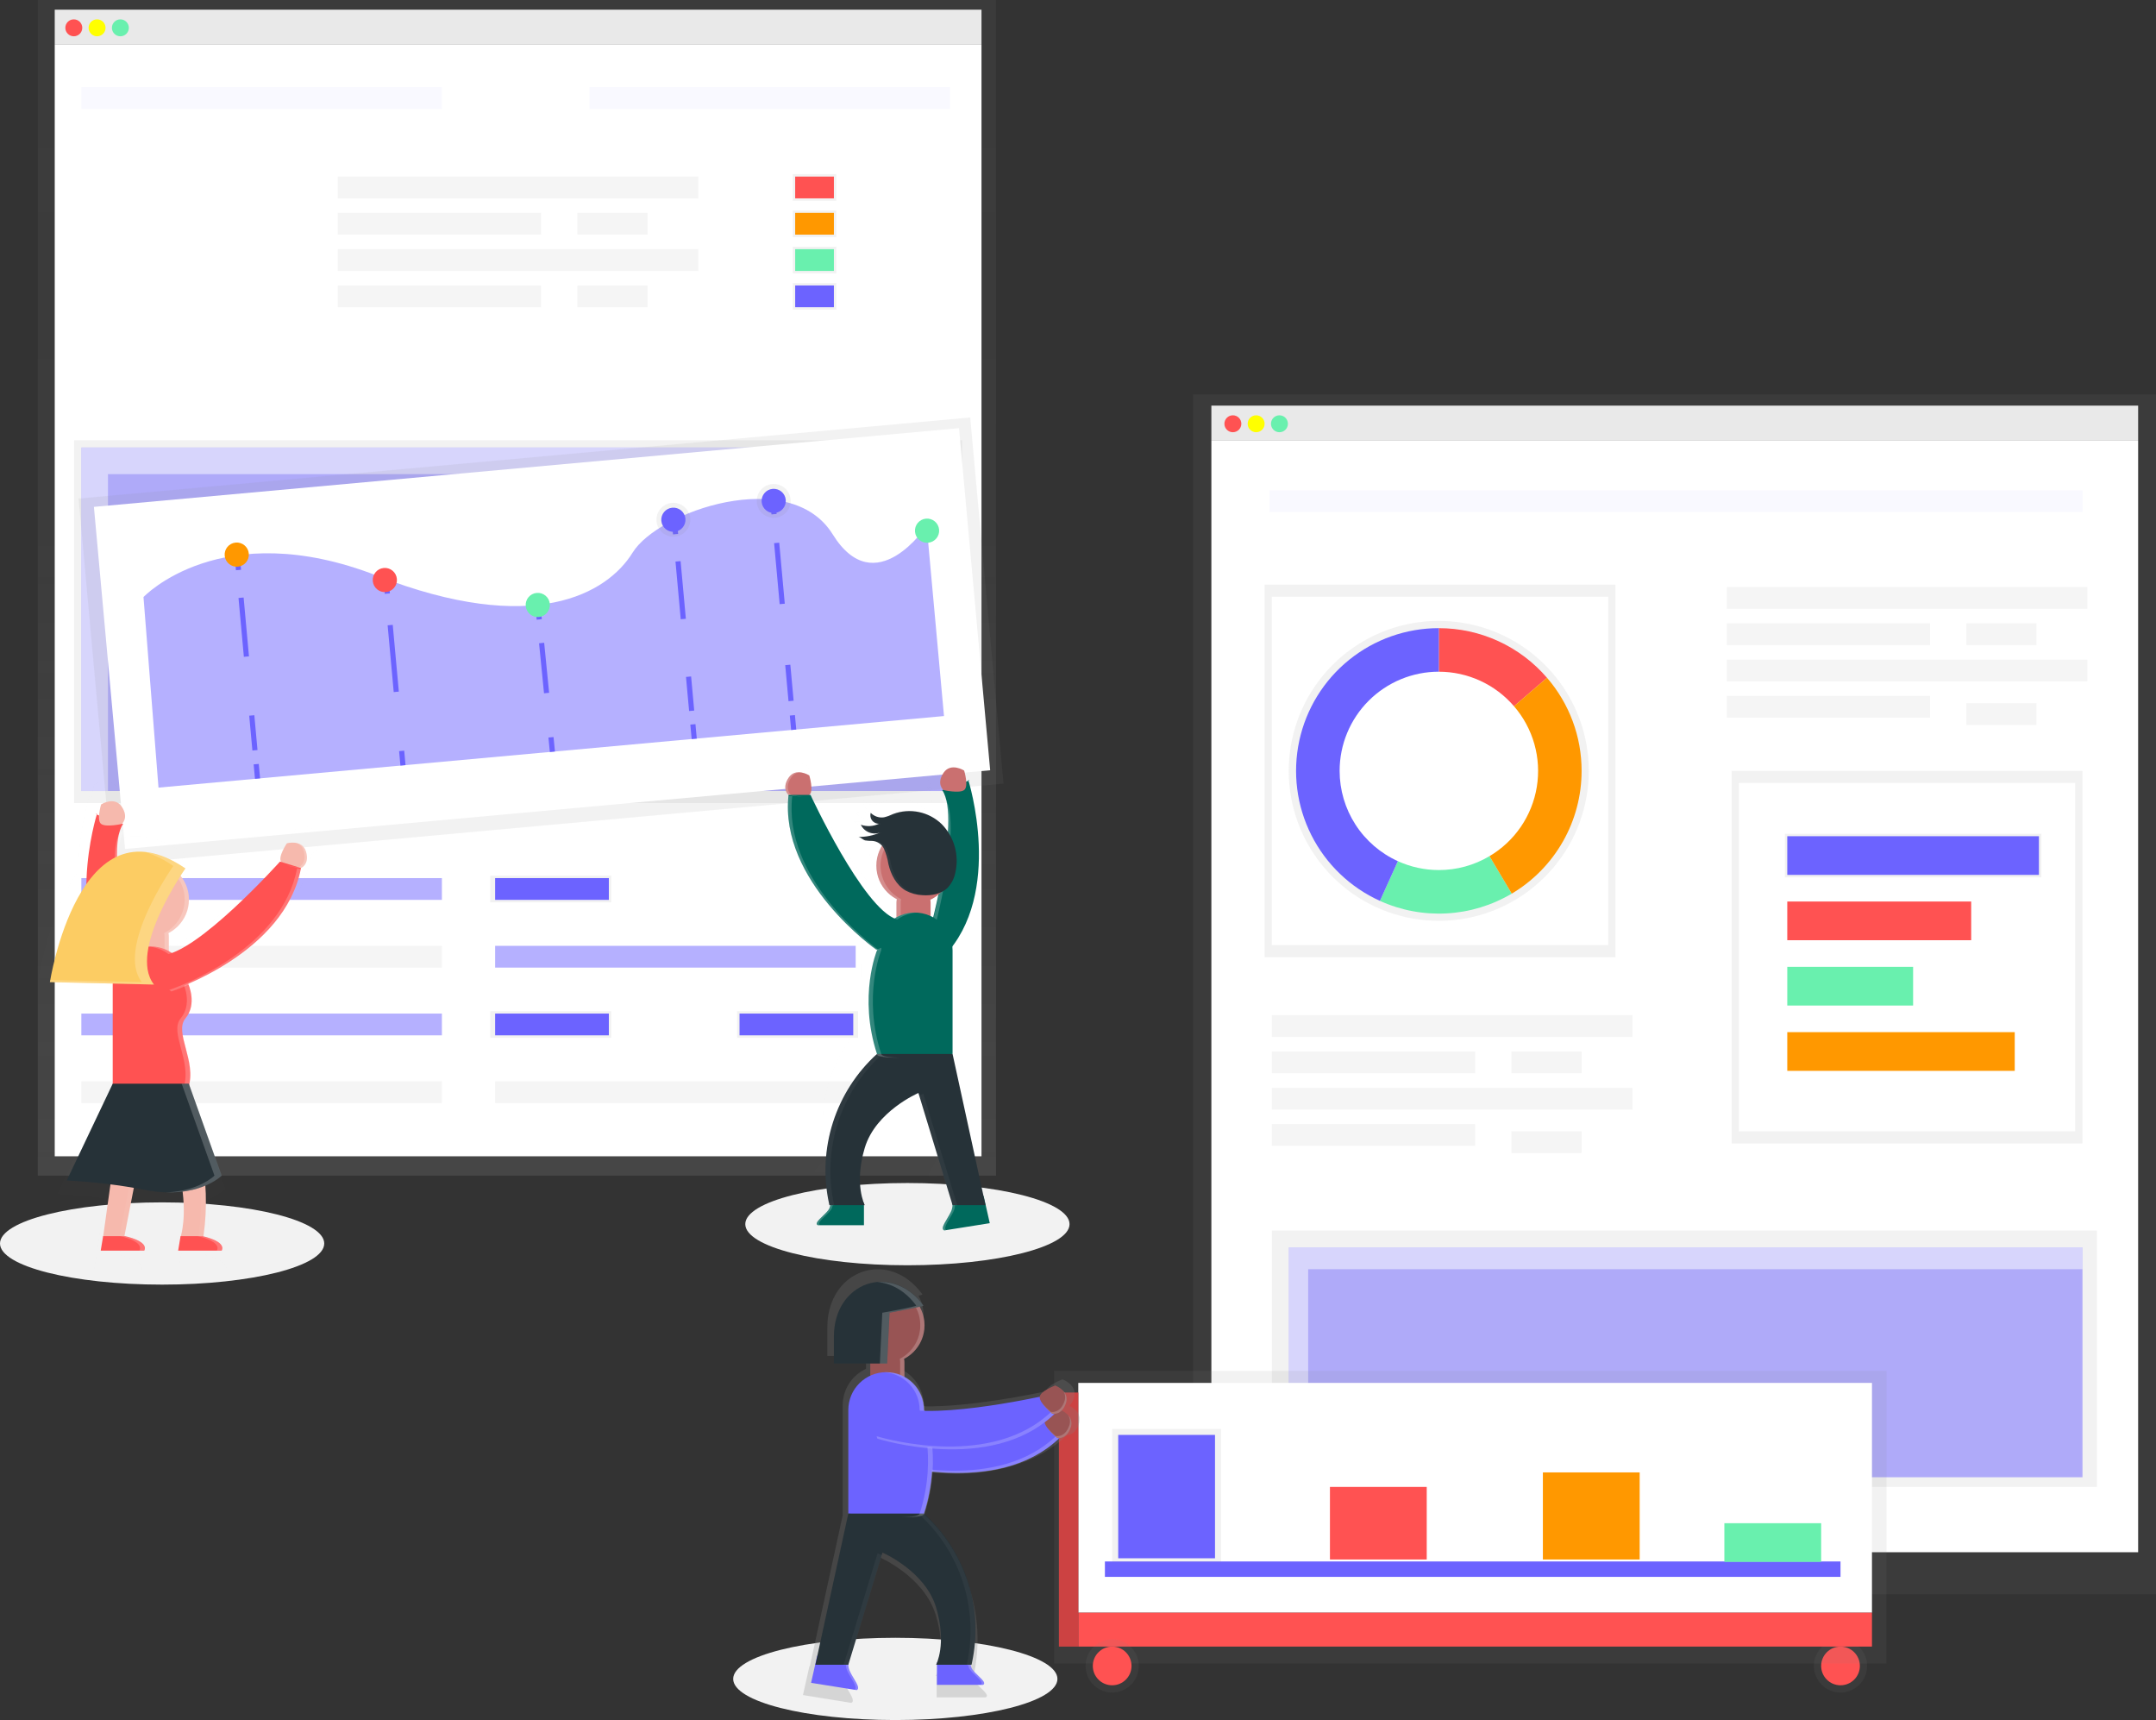 <svg width="420" height="335" viewBox="0 0 420 335" fill="none" xmlns="http://www.w3.org/2000/svg">
<rect x="0" y="0" width="420" height="335" fill="#333333" stroke="none"/>
<path d="M174.411 335C191.853 335 205.993 331.414 205.993 326.991C205.993 322.567 191.853 318.981 174.411 318.981C156.968 318.981 142.828 322.567 142.828 326.991C142.828 331.414 156.968 335 174.411 335Z" fill="#F2F2F2"/>
<path d="M176.768 246.427C194.21 246.427 208.35 242.841 208.35 238.417C208.35 233.994 194.21 230.408 176.768 230.408C159.325 230.408 145.185 233.994 145.185 238.417C145.185 242.841 159.325 246.427 176.768 246.427Z" fill="#F2F2F2"/>
<path d="M31.582 250.196C49.025 250.196 63.165 246.61 63.165 242.187C63.165 237.763 49.025 234.177 31.582 234.177C14.14 234.177 0 237.763 0 242.187C0 246.61 14.14 250.196 31.582 250.196Z" fill="#F2F2F2"/>
<path d="M191.201 1.885H10.663V8.716H191.201V1.885Z" fill="#F5F5F5"/>
<path d="M194.03 0H7.363V228.971H194.03V0Z" fill="url(#paint0_linear)"/>
<path d="M191.201 8.716H10.663V225.202H191.201V8.716Z" fill="white"/>
<path d="M14.377 7.067C15.288 7.067 16.027 6.329 16.027 5.418C16.027 4.507 15.288 3.769 14.377 3.769C13.466 3.769 12.727 4.507 12.727 5.418C12.727 6.329 13.466 7.067 14.377 7.067Z" fill="#FF5252"/>
<path d="M18.912 7.067C19.823 7.067 20.562 6.329 20.562 5.418C20.562 4.507 19.823 3.769 18.912 3.769C18.001 3.769 17.262 4.507 17.262 5.418C17.262 6.329 18.001 7.067 18.912 7.067Z" fill="#FFFF00"/>
<path d="M23.451 7.067C24.362 7.067 25.101 6.329 25.101 5.418C25.101 4.507 24.362 3.769 23.451 3.769C22.54 3.769 21.801 4.507 21.801 5.418C21.801 6.329 22.54 7.067 23.451 7.067Z" fill="#69F0AE"/>
<g opacity="0.2">
<path opacity="0.2" d="M86.084 16.961H15.848V21.201H86.084V16.961Z" fill="#6C63FF"/>
</g>
<path d="M136.05 34.393H65.814V38.633H136.05V34.393Z" fill="#F5F5F5"/>
<path opacity="0.5" d="M86.084 171.022H15.848V175.262H86.084V171.022Z" fill="#6C63FF"/>
<path d="M119.08 170.551H95.511V175.733H119.08V170.551Z" fill="url(#paint1_linear)"/>
<path d="M119.08 196.934H95.511V202.117H119.08V196.934Z" fill="url(#paint2_linear)"/>
<path d="M167.161 196.934H143.592V202.117H167.161V196.934Z" fill="url(#paint3_linear)"/>
<path d="M118.609 171.022H96.454V175.262H118.609V171.022Z" fill="#6C63FF"/>
<path d="M118.609 197.405H96.454V201.645H118.609V197.405Z" fill="#6C63FF"/>
<path d="M166.218 197.405H144.063V201.645H166.218V197.405Z" fill="#6C63FF"/>
<path d="M86.084 184.213H15.848V188.454H86.084V184.213Z" fill="#F5F5F5"/>
<path opacity="0.5" d="M166.69 184.213H96.454V188.454H166.69V184.213Z" fill="#6C63FF"/>
<path d="M166.69 210.597H96.454V214.837H166.69V210.597Z" fill="#F5F5F5"/>
<path opacity="0.5" d="M86.084 197.405H15.848V201.645H86.084V197.405Z" fill="#6C63FF"/>
<path d="M86.084 210.597H15.848V214.837H86.084V210.597Z" fill="#F5F5F5"/>
<path d="M105.41 41.46H65.814V45.7H105.41V41.46Z" fill="#F5F5F5"/>
<path d="M126.151 41.46H112.481V45.7H126.151V41.46Z" fill="#F5F5F5"/>
<path d="M105.41 55.594H65.814V59.834H105.41V55.594Z" fill="#F5F5F5"/>
<path d="M126.151 55.594H112.481V59.834H126.151V55.594Z" fill="#F5F5F5"/>
<path d="M136.05 48.527H65.814V52.767H136.05V48.527Z" fill="#F5F5F5"/>
<g opacity="0.2">
<path opacity="0.2" d="M185.073 16.961H114.838V21.201H185.073V16.961Z" fill="#6C63FF"/>
</g>
<path d="M162.919 33.922H154.434V39.104H162.919V33.922Z" fill="url(#paint4_linear)"/>
<path d="M162.919 40.989H154.434V46.171H162.919V40.989Z" fill="url(#paint5_linear)"/>
<path d="M162.919 48.056H154.434V53.238H162.919V48.056Z" fill="url(#paint6_linear)"/>
<path d="M162.447 34.393H154.905V38.633H162.447V34.393Z" fill="#FF5252"/>
<path d="M162.447 41.46H154.905V45.7H162.447V41.46Z" fill="#FF9800"/>
<path d="M162.447 48.527H154.905V52.767H162.447V48.527Z" fill="#69F0AE"/>
<path d="M162.919 55.123H154.434V60.305H162.919V55.123Z" fill="url(#paint7_linear)"/>
<path d="M162.447 55.594H154.905V59.834H162.447V55.594Z" fill="#6C63FF"/>
<path d="M187.43 85.746H14.434V156.417H187.43V85.746Z" fill="url(#paint8_linear)"/>
<path opacity="0.5" d="M185.073 87.16H15.848V154.061H185.073V87.16Z" fill="#6C63FF"/>
<path opacity="0.5" d="M21.033 92.342H185.073V87.16H15.848V154.061H21.033V92.342Z" fill="white"/>
<path d="M189.002 81.307L15.309 97.106L21.803 168.423L195.496 152.624L189.002 81.307Z" fill="url(#paint9_linear)"/>
<path d="M186.824 83.391L18.295 98.721L24.361 165.346L192.891 150.017L186.824 83.391Z" fill="white"/>
<path opacity="0.5" d="M30.875 153.397L27.953 116.285C27.953 116.285 43.037 100.267 73.488 112.139C103.939 124.012 118.298 115.63 123.247 107.612C128.197 99.593 153.887 90.651 162.211 104.064C170.536 117.477 180.52 102.396 180.52 102.396L183.895 139.46L30.875 153.397Z" fill="#6C63FF"/>
<path d="M46.209 108.201L46.464 111.018" stroke="#6C63FF" stroke-miterlimit="10"/>
<path d="M46.959 116.417L49.665 146.127" stroke="#6C63FF" stroke-miterlimit="10" stroke-dasharray="11.51 11.51"/>
<path d="M49.91 148.827L50.169 151.639" stroke="#6C63FF" stroke-miterlimit="10"/>
<path d="M75.195 112.799L75.454 115.612" stroke="#6C63FF" stroke-miterlimit="10"/>
<path d="M76.01 121.741L77.966 143.182" stroke="#6C63FF" stroke-miterlimit="10" stroke-dasharray="13.06 13.06"/>
<path d="M78.244 146.245L78.499 149.062" stroke="#6C63FF" stroke-miterlimit="10"/>
<path d="M104.769 117.831L105.052 120.643" stroke="#6C63FF" stroke-miterlimit="10"/>
<path d="M105.509 125.237L107.102 141.303" stroke="#6C63FF" stroke-miterlimit="10" stroke-dasharray="9.79 9.79"/>
<path d="M107.333 143.597L107.611 146.414" stroke="#6C63FF" stroke-miterlimit="10"/>
<path d="M131.35 101.218L131.605 104.036" stroke="#6C63FF" stroke-miterlimit="10"/>
<path d="M132.086 109.327L134.739 138.438" stroke="#6C63FF" stroke-miterlimit="10" stroke-dasharray="11.28 11.28"/>
<path d="M134.98 141.081L135.239 143.899" stroke="#6C63FF" stroke-miterlimit="10"/>
<path d="M150.535 97.332L150.79 100.144" stroke="#6C63FF" stroke-miterlimit="10"/>
<path d="M151.299 105.741L154.104 136.521" stroke="#6C63FF" stroke-miterlimit="10" stroke-dasharray="11.93 11.93"/>
<path d="M154.358 139.319L154.618 142.132" stroke="#6C63FF" stroke-miterlimit="10"/>
<path d="M46.334 110.366C47.631 110.248 48.586 109.102 48.468 107.806C48.35 106.51 47.203 105.556 45.907 105.674C44.611 105.792 43.656 106.937 43.773 108.233C43.892 109.529 45.038 110.483 46.334 110.366Z" fill="#FF9800"/>
<path d="M75.183 115.313C76.479 115.195 77.434 114.049 77.316 112.753C77.198 111.457 76.052 110.503 74.755 110.621C73.459 110.738 72.504 111.884 72.622 113.18C72.74 114.476 73.886 115.43 75.183 115.313Z" fill="#FF5252"/>
<path d="M104.976 120.17C106.272 120.052 107.228 118.906 107.11 117.61C106.992 116.315 105.845 115.36 104.549 115.478C103.252 115.596 102.297 116.742 102.415 118.037C102.533 119.333 103.68 120.288 104.976 120.17Z" fill="#69F0AE"/>
<path d="M131.476 104.513C133.291 104.348 134.628 102.743 134.463 100.93C134.298 99.116 132.693 97.779 130.878 97.944C129.063 98.109 127.726 99.713 127.891 101.527C128.056 103.341 129.661 104.678 131.476 104.513Z" fill="url(#paint10_linear)"/>
<path d="M151.021 100.845C152.836 100.68 154.173 99.075 154.008 97.261C153.843 95.448 152.238 94.111 150.423 94.276C148.608 94.441 147.271 96.045 147.436 97.859C147.601 99.673 149.206 101.01 151.021 100.845Z" fill="url(#paint11_linear)"/>
<path d="M131.39 103.574C132.687 103.457 133.642 102.311 133.524 101.015C133.406 99.719 132.26 98.765 130.963 98.882C129.667 99 128.712 100.146 128.83 101.442C128.948 102.738 130.094 103.692 131.39 103.574Z" fill="#6C63FF"/>
<path d="M150.935 99.906C152.232 99.788 153.187 98.643 153.069 97.347C152.951 96.051 151.805 95.097 150.508 95.214C149.212 95.332 148.257 96.478 148.375 97.774C148.493 99.07 149.639 100.024 150.935 99.906Z" fill="#6C63FF"/>
<path d="M180.809 105.704C182.105 105.586 183.06 104.44 182.942 103.144C182.824 101.849 181.678 100.894 180.382 101.012C179.085 101.13 178.13 102.276 178.248 103.571C178.366 104.867 179.512 105.822 180.809 105.704Z" fill="#69F0AE"/>
<g opacity="0.2">
<path opacity="0.2" d="M185.375 150.16L185.408 150.268C185.769 150.066 185.375 150.16 185.375 150.16Z" fill="url(#paint12_linear)"/>
</g>
<g opacity="0.2">
<path opacity="0.2" d="M181.472 229.301L189.146 228.062L188.09 223.351V223.285H188.062L182.622 198.315V180.105C182.622 179.874 182.609 179.643 182.585 179.413C190.711 168.643 185.884 151.743 185.413 150.268C185.328 150.311 185.201 150.367 185.022 150.438C184.963 149.778 184.838 149.127 184.649 148.492C184.649 148.492 182.292 146.994 181.005 148.921C179.883 150.603 180.718 151.63 180.949 151.87L180.789 151.922C181.15 152.489 181.402 153.119 181.533 153.778C181.459 153.616 181.374 153.458 181.279 153.307C180.982 153.255 180.807 153.208 180.807 153.208L180.751 153.156L180.591 153.208C181.406 154.4 181.694 156.506 181.656 159.003C181.374 158.613 181.059 158.249 180.713 157.915C179.223 156.492 177.258 155.673 175.198 155.616H174.807C174.593 155.616 174.379 155.63 174.166 155.658H174.005L173.737 155.696L173.43 155.752L173.209 155.799L172.827 155.903L172.686 155.945C172.525 155.997 172.37 156.049 172.214 156.11C171.697 156.362 171.155 156.557 170.597 156.695C170.522 156.695 170.446 156.695 170.366 156.718C169.736 156.762 169.111 156.584 168.599 156.214L168.429 156.082C168.365 156.027 168.303 155.969 168.245 155.908C168.181 156.071 168.154 156.246 168.165 156.421C168.2 156.837 168.399 157.221 168.716 157.491C168.806 157.568 168.904 157.634 169.009 157.689C169.164 157.77 169.334 157.818 169.508 157.83H169.688H169.645C169.537 157.882 169.428 157.929 169.315 157.971H169.292C169.169 158.014 169.051 158.051 168.924 158.084C168.306 158.24 167.661 158.25 167.038 158.113L166.836 158.066C166.737 158.037 166.633 158.009 166.539 157.976C166.57 158.047 166.604 158.116 166.642 158.183L166.68 158.245L166.765 158.376L166.817 158.442L166.911 158.56L166.968 158.621L167.086 158.739L167.133 158.782L167.307 158.928L167.368 158.97L167.496 159.06L167.58 159.111L167.694 159.177L167.788 159.225L167.906 159.276L168.005 159.319L168.137 159.366L168.302 159.413L168.424 159.446H168.542H168.651H168.773H169.244C169.488 159.425 169.726 159.366 169.951 159.272L169.518 159.451L169.301 159.526L169.079 159.606L168.858 159.672L168.632 159.738L168.41 159.795L168.174 159.851L167.958 159.894L167.708 159.936L167.5 159.969L167.232 160.002H167.038H166.732H166.572H166.1C166.361 160.078 166.603 160.206 166.812 160.379C166.947 160.476 167.095 160.556 167.25 160.614C167.32 160.635 167.391 160.65 167.463 160.661H167.524H167.675H168.311H168.519C168.948 160.705 169.364 160.838 169.739 161.053C169.938 161.18 170.115 161.339 170.263 161.524C170.197 161.632 170.131 161.736 170.074 161.849C170.017 161.962 169.975 162.037 169.928 162.136C169.834 162.331 169.75 162.53 169.678 162.734C169.41 163.466 169.272 164.24 169.273 165.019C169.273 165.166 169.273 165.307 169.273 165.448C169.273 165.486 169.273 165.528 169.273 165.566C169.273 165.679 169.285 165.792 169.31 165.905V165.995C169.329 166.133 169.354 166.27 169.386 166.405V166.485C169.411 166.598 169.439 166.709 169.471 166.819L169.499 166.918C169.578 167.185 169.674 167.446 169.787 167.7L169.82 167.776C169.873 167.892 169.928 168.005 169.984 168.115V168.148C170.054 168.273 170.126 168.398 170.201 168.52V168.548C170.27 168.661 170.344 168.771 170.423 168.878L170.451 168.916C170.62 169.149 170.805 169.371 171.003 169.58C171.516 170.121 172.117 170.571 172.78 170.913C172.757 171.014 172.74 171.117 172.728 171.22C172.722 171.326 172.722 171.433 172.728 171.54V174.028C172.587 174.103 172.448 174.183 172.313 174.268C166.407 171.587 157.611 152.596 157.611 152.596H157.399C158.257 151.955 157.399 149.166 157.399 149.166C156.895 148.866 156.332 148.679 155.749 148.619H155.277H155.193H155.131H155.046H154.99L154.896 148.648H154.848L154.707 148.699L154.575 148.761L154.528 148.784L154.438 148.836L154.377 149.123L154.292 149.18L154.24 149.222L154.16 149.288L154.108 149.335L154.028 149.411L153.981 149.463L153.901 149.557L153.863 149.604L153.745 149.764C152.459 151.691 153.745 152.765 153.745 152.765C153.663 153.508 153.623 154.256 153.628 155.003C153.533 168.883 168.396 179.639 169.155 180.176C168.82 181.043 166.058 188.722 169.188 198.31C169.198 198.333 169.21 198.355 169.226 198.376C165.662 201.658 163.017 205.814 161.552 210.431C160.087 215.048 159.853 219.967 160.873 224.703L160.934 224.99H161.071C161.057 225.054 161.039 225.117 161.019 225.179C160.982 225.292 160.937 225.402 160.882 225.508C160.788 225.69 160.672 225.859 160.538 226.013C160.392 226.182 160.222 226.352 160.043 226.526L159.855 226.705C159.105 227.421 158.346 228.118 158.912 228.401H167.024V224.863H167.166C167.166 224.863 167.109 224.755 167.024 224.543V224.505H166.996C166.572 223.412 165.582 220.029 167.166 214.818C169.094 208.387 176.593 205.174 176.593 205.174L176.73 205.645H176.702L182.585 224.962C182.585 225.037 182.584 225.113 182.561 225.193C182.534 225.375 182.492 225.555 182.434 225.73C182.389 225.865 182.335 225.997 182.273 226.126C181.91 226.875 181.283 227.756 181.01 228.415C180.971 228.506 180.938 228.599 180.911 228.693C180.879 228.8 180.868 228.912 180.878 229.023C180.886 229.094 180.914 229.161 180.958 229.216C181.002 229.272 181.061 229.315 181.128 229.339H181.236L181.463 229.301H181.472ZM179.2 174.306C179.052 174.224 178.895 174.147 178.729 174.075V171.738C178.727 171.559 178.71 171.381 178.677 171.205C179.185 170.963 179.66 170.658 180.091 170.296C179.808 171.738 179.492 173.118 179.205 174.306H179.2Z" fill="url(#paint13_linear)"/>
</g>
<path d="M153.613 154.819C153.613 154.819 152.199 153.632 153.613 151.493C155.028 149.354 157.653 151.022 157.653 151.022C157.653 151.022 158.596 154.108 157.653 154.819C156.71 155.531 153.613 154.819 153.613 154.819Z" fill="#CA7070"/>
<path d="M168.302 234.281H161.754C161.778 234.589 161.736 234.899 161.629 235.189C161.523 235.48 161.355 235.743 161.137 235.963C160.255 236.981 158.483 238.21 159.317 238.629H168.302V234.281Z" fill="#00695C"/>
<path opacity="0.2" d="M161.613 235.963C161.831 235.743 161.999 235.48 162.105 235.189C162.212 234.899 162.255 234.589 162.23 234.281H161.759C161.783 234.589 161.741 234.899 161.634 235.189C161.527 235.48 161.359 235.743 161.141 235.963C160.26 236.981 158.488 238.21 159.322 238.629H159.793C158.959 238.21 160.731 236.985 161.613 235.963Z" fill="white"/>
<path d="M191.616 232.933L185.488 233.928C185.658 234.657 185.559 235.423 185.21 236.085C184.541 237.499 183.037 239.261 183.942 239.642L192.813 238.229L191.616 232.933Z" fill="#00695C"/>
<path d="M188.628 151.922C188.628 151.922 195.637 174.023 183.881 186.258L180.487 183.662C180.487 183.662 187.435 159.54 183.546 153.877C190.409 151.592 188.628 151.922 188.628 151.922Z" fill="#00695C"/>
<path d="M183.782 153.872C183.782 153.872 182.368 152.685 183.782 150.546C185.196 148.407 187.822 150.075 187.822 150.075C187.822 150.075 188.764 153.161 187.822 153.872C186.879 154.584 183.782 153.872 183.782 153.872Z" fill="#CA7070"/>
<path opacity="0.2" d="M185.681 236.09C186.031 235.426 186.13 234.658 185.96 233.928L191.616 232.985V232.91L185.488 233.928C185.658 234.657 185.559 235.423 185.21 236.085C184.541 237.499 183.037 239.261 183.942 239.642L184.314 239.581C183.64 239.11 185.04 237.419 185.681 236.09Z" fill="white"/>
<path d="M181.288 175.837C181.288 174 179.799 172.511 177.963 172.511C176.126 172.511 174.637 174 174.637 175.837V179.036C174.637 180.873 176.126 182.362 177.963 182.362C179.799 182.362 181.288 180.873 181.288 179.036V175.837Z" fill="#CA7070"/>
<path opacity="0.2" d="M180.963 185.085C180.963 185.085 187.826 161.26 184.088 155.404C183.758 155.342 183.546 155.295 183.546 155.295L183.485 155.239L183.31 155.295C187.199 160.949 180.251 185.08 180.251 185.08L183.645 187.676L183.942 187.356L180.963 185.085Z" fill="white"/>
<path d="M178.083 175.954C182.149 175.954 185.446 172.66 185.446 168.595C185.446 164.531 182.149 161.236 178.083 161.236C174.016 161.236 170.72 164.531 170.72 168.595C170.72 172.66 174.016 175.954 178.083 175.954Z" fill="#CA7070"/>
<path opacity="0.2" d="M175.467 179.04V175.837C175.467 175.602 175.492 175.369 175.542 175.139C174.104 174.401 172.949 173.211 172.256 171.752C171.562 170.292 171.368 168.645 171.703 167.065C172.039 165.485 172.886 164.059 174.113 163.007C175.34 161.955 176.879 161.336 178.493 161.246H178.078C176.427 161.245 174.823 161.8 173.524 162.82C172.226 163.841 171.309 165.268 170.92 166.872C170.531 168.476 170.693 170.165 171.38 171.666C172.067 173.167 173.239 174.394 174.708 175.149C174.658 175.378 174.633 175.612 174.632 175.846V179.05C174.628 179.523 174.726 179.991 174.918 180.423C175.111 180.855 175.395 181.241 175.75 181.554C176.105 181.866 176.523 182.099 176.976 182.236C177.429 182.373 177.906 182.411 178.375 182.348C177.571 182.244 176.833 181.851 176.297 181.242C175.762 180.633 175.467 179.851 175.467 179.04Z" fill="white"/>
<path d="M185.564 205.273C185.564 205.273 171.361 206.875 170.838 205.273C167.156 193.994 170.838 185.094 170.838 185.094C170.838 183.143 171.613 181.271 172.994 179.891C174.375 178.511 176.248 177.735 178.201 177.735C180.153 177.735 182.026 178.511 183.407 179.891C184.788 181.271 185.564 183.143 185.564 185.094V205.273Z" fill="#00695C"/>
<path d="M185.564 205.273L191.979 234.714H185.564L178.912 212.873C178.912 212.873 170.597 216.434 168.462 223.558C166.327 230.681 168.462 234.714 168.462 234.714H161.57L161.5 234.394C160.366 229.148 160.631 223.697 162.27 218.586C163.908 213.475 166.861 208.884 170.833 205.273" fill="#263238"/>
<path opacity="0.2" d="M171.667 205.273C167.986 193.994 171.667 185.095 171.667 185.095C171.667 183.225 172.379 181.425 173.658 180.061C174.937 178.697 176.688 177.87 178.554 177.75C178.399 177.75 178.238 177.75 178.083 177.75C176.13 177.75 174.257 178.525 172.876 179.905C171.496 181.285 170.72 183.157 170.72 185.109C170.72 185.109 167.038 194.013 170.72 205.287C170.908 205.862 172.851 206.022 175.264 205.999C173.303 205.956 171.818 205.768 171.667 205.273Z" fill="white"/>
<path d="M170.72 184.972C170.72 184.972 151.719 171.677 153.618 154.819H157.894C157.894 154.819 168.104 176.92 174.646 179.04C181.189 181.161 170.72 184.972 170.72 184.972Z" fill="#00695C"/>
<g opacity="0.2">
<path opacity="0.2" d="M179.035 213.391L185.564 234.832H186.506L179.855 212.99C179.855 212.99 179.549 213.122 179.035 213.391Z" fill="white"/>
<path opacity="0.2" d="M171.785 205.391H170.842C166.87 209.002 163.917 213.593 162.279 218.704C160.641 223.815 160.375 229.266 161.509 234.512L161.58 234.832H162.523L162.452 234.512C161.318 229.266 161.584 223.815 163.222 218.704C164.86 213.593 167.813 209.002 171.785 205.391Z" fill="white"/>
</g>
<path opacity="0.2" d="M154.33 155.06H153.618C151.733 171.917 170.72 185.212 170.72 185.212L171.191 185.033C168.99 183.408 152.553 170.796 154.33 155.06Z" fill="white"/>
<path d="M172.209 165.307C172.62 166.254 172.908 167.25 173.067 168.27C173.539 170.334 174.604 172.393 176.438 173.453C177.453 174.003 178.583 174.311 179.737 174.353C181.491 174.461 183.391 174.122 184.63 172.878C185.402 172.035 185.92 170.992 186.125 169.867C186.495 168.207 186.444 166.479 185.976 164.843C185.507 163.207 184.636 161.715 183.442 160.501C182.217 159.318 180.681 158.505 179.013 158.156C177.345 157.807 175.613 157.935 174.015 158.527C173.444 158.806 172.845 159.024 172.228 159.177C171.756 159.253 171.273 159.214 170.819 159.063C170.365 158.912 169.954 158.654 169.622 158.311C169.545 158.558 169.528 158.82 169.572 159.075C169.616 159.33 169.72 159.571 169.874 159.779C170.029 159.986 170.231 160.154 170.463 160.269C170.695 160.384 170.951 160.443 171.21 160.44C170.665 160.701 170.074 160.853 169.471 160.885C168.867 160.917 168.263 160.83 167.694 160.629C168.016 161.308 168.585 161.841 169.284 162.12C169.983 162.399 170.762 162.403 171.465 162.131C170.13 162.725 168.683 163.021 167.222 162.998C167.529 162.998 168.127 163.564 168.5 163.677C168.967 163.751 169.44 163.784 169.914 163.776C170.398 163.805 170.865 163.963 171.268 164.232C171.672 164.501 171.996 164.872 172.209 165.307Z" fill="#263238"/>
<g opacity="0.2">
<path opacity="0.2" d="M171.229 160.431C170.683 160.695 170.09 160.847 169.485 160.878C170.251 160.917 171.014 160.764 171.705 160.431C171.475 160.432 171.246 160.386 171.035 160.294C170.823 160.203 170.633 160.068 170.476 159.9C170.319 159.731 170.199 159.531 170.123 159.314C170.048 159.096 170.018 158.865 170.036 158.636C169.894 158.537 169.762 158.425 169.64 158.301C169.564 158.548 169.547 158.81 169.591 159.065C169.635 159.321 169.739 159.562 169.893 159.769C170.048 159.977 170.25 160.145 170.482 160.26C170.714 160.375 170.97 160.433 171.229 160.431Z" fill="white"/>
<path opacity="0.2" d="M172.719 159.182C173.335 159.029 173.934 158.811 174.505 158.532C175.407 158.176 176.364 157.983 177.333 157.962C176.206 157.925 175.083 158.119 174.034 158.532C173.463 158.811 172.864 159.029 172.247 159.182C172.162 159.182 172.077 159.182 171.993 159.21C172.235 159.232 172.479 159.223 172.719 159.182Z" fill="white"/>
<path opacity="0.2" d="M168.952 163.681C168.58 163.573 167.981 163.012 167.675 163.003C169.135 163.026 170.583 162.73 171.917 162.136C171.618 162.26 171.298 162.327 170.974 162.334C169.772 162.796 168.492 163.024 167.203 163.003C167.51 163.003 168.108 163.568 168.481 163.681C168.804 163.76 169.139 163.787 169.471 163.762C169.295 163.757 169.121 163.73 168.952 163.681Z" fill="white"/>
<path opacity="0.2" d="M180.223 174.357C179.068 174.316 177.939 174.008 176.923 173.458C175.09 172.388 174.043 170.329 173.553 168.275C173.394 167.255 173.105 166.259 172.695 165.312C172.478 164.874 172.149 164.502 171.74 164.235C171.331 163.967 170.859 163.814 170.371 163.79C170.136 163.772 169.899 163.772 169.664 163.79H169.895C170.383 163.814 170.855 163.967 171.264 164.235C171.672 164.502 172.002 164.874 172.219 165.312C172.629 166.259 172.918 167.255 173.077 168.275C173.548 170.339 174.613 172.397 176.447 173.458C177.463 174.008 178.592 174.316 179.747 174.357C180.02 174.357 180.294 174.357 180.572 174.357H180.223Z" fill="white"/>
<path opacity="0.2" d="M170.677 162.315C170.179 162.279 169.697 162.119 169.275 161.85C168.854 161.581 168.506 161.212 168.264 160.775C168.077 160.735 167.893 160.683 167.712 160.619C167.976 161.169 168.401 161.626 168.931 161.929C169.46 162.232 170.069 162.366 170.677 162.315Z" fill="white"/>
</g>
<path opacity="0.2" d="M154.09 154.819C154.09 154.819 152.675 153.632 154.09 151.493C154.277 151.187 154.535 150.93 154.841 150.742C155.148 150.555 155.494 150.442 155.853 150.414C155.416 150.363 154.974 150.437 154.578 150.628C154.182 150.82 153.849 151.12 153.618 151.493C152.204 153.632 153.618 154.819 153.618 154.819C154.536 155.025 155.473 155.129 156.413 155.13C155.632 155.092 154.854 154.988 154.09 154.819Z" fill="white"/>
<g opacity="0.2">
<path opacity="0.2" d="M17.427 154.932L17.465 154.805C17.465 154.805 16.984 154.711 17.427 154.932Z" fill="url(#paint14_linear)"/>
</g>
<g opacity="0.2">
<path opacity="0.2" d="M61.845 162.829C61.8 162.679 61.743 162.532 61.675 162.391C61.675 162.343 61.628 162.306 61.605 162.263C61.562 162.179 61.515 162.097 61.463 162.018L61.369 161.896C61.32 161.832 61.268 161.771 61.214 161.712L61.105 161.604C61.048 161.552 60.992 161.505 60.935 161.462L60.818 161.378L60.629 161.265L60.511 161.203L60.299 161.114L60.191 161.071C60.09 161.037 59.988 161.009 59.884 160.987C59.198 160.857 58.493 160.876 57.815 161.043C57.815 161.043 55.84 163.955 56.599 165.001L56.349 164.925C56.349 164.925 41.675 181.292 33.397 184.331C33.187 184.187 32.968 184.052 32.742 183.926V180.864C32.749 180.735 32.749 180.606 32.742 180.477C32.728 180.355 32.707 180.234 32.681 180.115L32.742 180.082L32.987 179.945L33.341 179.728L33.567 179.582C33.737 179.466 33.894 179.344 34.038 179.215L34.222 179.055C34.335 178.96 34.444 178.861 34.547 178.758L34.736 178.574C34.868 178.439 34.994 178.301 35.113 178.159L35.245 177.999C35.358 177.858 35.467 177.713 35.57 177.566L35.702 177.368C35.797 177.223 35.886 177.076 35.971 176.925L36.056 176.779C36.16 176.586 36.259 176.383 36.343 176.176L36.419 175.992C36.485 175.826 36.546 175.658 36.603 175.488C36.603 175.427 36.645 175.37 36.659 175.309C36.725 175.088 36.786 174.866 36.834 174.635C36.834 174.588 36.834 174.546 36.857 174.499C36.895 174.307 36.925 174.112 36.947 173.914C36.947 173.849 36.947 173.783 36.947 173.717C36.947 173.476 36.984 173.245 36.984 172.986C36.985 171.153 36.356 169.375 35.203 167.95C35.83 166.97 36.24 166.39 36.24 166.39C35.863 166.131 35.49 165.896 35.123 165.665L34.764 165.453C34.519 165.307 34.293 165.161 34.029 165.029L33.619 164.812C33.397 164.694 33.181 164.581 32.964 164.478L32.544 164.284L31.917 164.011L31.507 163.846C31.3 163.766 31.092 163.691 30.89 163.62L30.503 163.488C30.291 163.422 30.079 163.361 29.871 163.305L29.527 163.21C29.292 163.154 29.056 163.107 28.825 163.06L28.575 163.008C28.259 162.951 27.948 162.909 27.632 162.881C25.703 162.674 23.754 162.973 21.976 163.747C22.07 161.495 22.447 159.639 23.239 158.49L23.046 158.424L22.98 158.49C22.98 158.49 22.749 158.541 22.386 158.607C22.271 158.79 22.169 158.981 22.079 159.177C22.238 158.381 22.543 157.62 22.98 156.935L22.787 156.869C23.065 156.581 24.073 155.342 22.721 153.312C21.165 150.984 18.318 152.794 18.318 152.794C18.092 153.562 17.944 154.351 17.875 155.149C17.658 155.06 17.502 154.994 17.403 154.942C16.039 159.753 15.296 164.718 15.193 169.717C10.059 177 7.938 187.752 7.523 190.07L7.49 190.253C7.462 190.423 7.448 190.513 7.448 190.513L20.793 190.824C20.793 190.871 20.793 190.913 20.793 190.96V212.081L11.077 232.618C11.077 232.618 14.773 232.736 20.335 233.447L18.799 244.429L18.285 247.51H27.533C28.561 245.456 23.423 244.429 23.423 244.429H23.31L25.313 234.182C26.199 234.33 27.111 234.487 28.047 234.653C29.42 234.919 30.812 235.076 32.209 235.124C33.367 235.165 34.525 235.114 35.674 234.973C36.353 240.528 35.462 243.845 35.292 244.396H35.24L34.727 247.477H43.975C44.871 245.687 41.081 244.674 40.096 244.448L40.138 244.146C40.614 240.681 40.735 237.177 40.501 233.687C41.694 233.204 42.807 232.541 43.801 231.723L43.928 231.61L43.966 231.572L37.079 212.255C38.366 206.79 33.888 201.052 36.277 198.183C38.667 195.313 37.22 191.653 36.937 191.026C43.405 188.199 56.476 181.132 60.143 168.883C60.413 168.022 60.632 167.145 60.799 166.259C60.799 166.259 62.647 165.509 61.845 162.829Z" fill="url(#paint15_linear)"/>
</g>
<path d="M18.893 158.518C18.893 158.518 11.883 180.619 23.64 192.854L27.034 190.258C27.034 190.258 20.085 166.136 23.974 160.473C17.111 158.188 18.893 158.518 18.893 158.518Z" fill="#FF5252"/>
<path d="M23.739 160.468C23.739 160.468 25.153 159.281 23.739 157.142C22.325 155.003 19.699 156.671 19.699 156.671C19.699 156.671 18.756 159.757 19.699 160.468C20.642 161.18 23.739 160.468 23.739 160.468Z" fill="#F6B9AD"/>
<path d="M26.232 185.632C26.232 187.469 27.721 188.958 29.558 188.958C31.395 188.958 32.883 187.469 32.883 185.632V182.433C32.883 180.596 31.395 179.106 29.558 179.106C27.721 179.106 26.232 180.596 26.232 182.433V185.632Z" fill="#F6B9AD"/>
<path opacity="0.2" d="M26.558 191.681C26.558 191.681 19.694 167.856 23.432 161.999C23.762 161.938 23.974 161.891 23.974 161.891L24.036 161.835L24.21 161.891C20.321 167.545 27.269 191.676 27.269 191.676L23.875 194.272L23.578 193.952L26.558 191.681Z" fill="white"/>
<path d="M29.438 182.55C33.504 182.55 36.801 179.256 36.801 175.191C36.801 171.127 33.504 167.832 29.438 167.832C25.371 167.832 22.075 171.127 22.075 175.191C22.075 179.256 25.371 182.55 29.438 182.55Z" fill="#F6B9AD"/>
<path opacity="0.2" d="M32.054 185.636V182.433C32.054 182.198 32.028 181.964 31.978 181.735C33.416 180.997 34.571 179.807 35.265 178.347C35.959 176.888 36.153 175.241 35.817 173.661C35.481 172.081 34.635 170.655 33.408 169.603C32.181 168.551 30.642 167.932 29.028 167.842H29.442C31.094 167.841 32.698 168.396 33.996 169.416C35.294 170.436 36.212 171.863 36.601 173.468C36.99 175.072 36.828 176.761 36.141 178.262C35.453 179.763 34.282 180.99 32.813 181.745C32.863 181.974 32.888 182.208 32.888 182.442V185.646C32.892 186.119 32.795 186.587 32.602 187.019C32.409 187.451 32.126 187.837 31.771 188.149C31.416 188.462 30.998 188.695 30.545 188.832C30.092 188.969 29.614 189.007 29.145 188.944C29.95 188.839 30.688 188.446 31.223 187.838C31.759 187.229 32.054 186.447 32.054 185.636Z" fill="white"/>
<path d="M21.957 211.869C21.957 211.869 36.16 213.471 36.683 211.869C38.38 206.687 33.855 201.085 36.117 198.347C38.474 195.521 36.683 191.69 36.683 191.69C36.683 189.739 35.907 187.867 34.526 186.487C33.145 185.107 31.273 184.331 29.32 184.331C27.367 184.331 25.494 185.107 24.113 186.487C22.733 187.867 21.957 189.739 21.957 191.69V211.869Z" fill="#FF5252"/>
<path opacity="0.2" d="M36.136 198.347C38.493 195.521 36.702 191.69 36.702 191.69C36.702 189.739 35.926 187.867 34.545 186.487C33.164 185.107 31.291 184.331 29.339 184.331C29.178 184.331 29.023 184.331 28.867 184.355C30.734 184.473 32.485 185.298 33.765 186.66C35.045 188.023 35.758 189.821 35.759 191.69C35.759 191.69 37.55 195.521 35.193 198.347C32.912 201.085 37.456 206.682 35.759 211.869C35.599 212.364 34.133 212.552 32.186 212.58C34.585 212.604 36.518 212.444 36.702 211.869C38.417 206.677 33.855 201.085 36.136 198.347Z" fill="white"/>
<path d="M33.671 211.398C38.856 218.743 41.151 229.843 39.667 240.519L39.624 240.839H35.198C35.198 240.839 36.57 236.801 35.198 229.683C34.357 225.415 31.966 221.609 28.485 218.997L24.215 240.839H20.095L24.215 211.398H33.671Z" fill="#F6B9AD"/>
<path d="M58.635 169.057C58.635 169.057 60.346 168.341 59.611 165.877C58.875 163.413 55.887 164.242 55.887 164.242C55.887 164.242 54.072 166.913 54.774 167.875C55.477 168.836 58.635 169.057 58.635 169.057Z" fill="#F6B9AD"/>
<path d="M33.44 192.878C33.44 192.878 55.505 185.731 58.63 169.057L54.543 167.804C54.543 167.804 38.304 185.924 31.446 186.051C24.587 186.178 33.44 192.878 33.44 192.878Z" fill="#FF5252"/>
<path opacity="0.2" d="M57.881 169.076L58.564 169.283C55.439 185.957 33.374 193.104 33.374 193.104L32.983 192.798C35.589 191.893 54.968 184.628 57.881 169.076Z" fill="white"/>
<g opacity="0.2">
<path opacity="0.2" d="M27.538 218.997L23.267 240.839H24.21L28.358 219.638C28.096 219.411 27.822 219.197 27.538 218.997Z" fill="white"/>
<path opacity="0.2" d="M33.671 211.398H32.728C37.913 218.743 40.209 229.843 38.724 240.519L38.681 240.839H39.624L39.667 240.519C41.151 229.843 38.865 218.743 33.671 211.398Z" fill="white"/>
</g>
<path opacity="0.2" d="M58.178 168.911C58.178 168.911 59.889 168.195 59.154 165.731C59.064 165.383 58.894 165.061 58.656 164.792C58.419 164.522 58.121 164.313 57.786 164.181C58.219 164.26 58.62 164.46 58.942 164.759C59.264 165.058 59.495 165.442 59.606 165.868C60.341 168.327 58.63 169.048 58.63 169.048C57.693 168.976 56.767 168.802 55.868 168.529C56.626 168.721 57.399 168.848 58.178 168.911Z" fill="white"/>
<path d="M21.957 211.068L13.001 229.913C18.224 230.174 23.422 230.804 28.556 231.798C38.455 233.683 43.169 228.971 43.169 228.971L36.782 211.068H21.957Z" fill="#263238"/>
<path d="M24.333 240.75C24.333 240.75 29.047 241.692 28.104 243.576H19.619L20.09 240.75H24.333Z" fill="#FF5252"/>
<path d="M39.417 240.75C39.417 240.75 44.131 241.692 43.188 243.576H34.703L35.174 240.75H39.417Z" fill="#FF5252"/>
<path d="M36.117 169.137C36.117 169.137 24.804 185.156 29.989 191.752L9.72 191.28C9.72 191.28 15.376 155.003 36.117 169.137Z" fill="#FCCC63"/>
<path opacity="0.2" d="M36.117 169.137C33.195 167.144 30.574 166.155 28.221 165.924C30.199 166.545 32.068 167.47 33.76 168.666C33.76 168.666 22.447 184.685 27.632 191.28L9.791 190.866C9.743 191.134 9.72 191.28 9.72 191.28L29.989 191.752C24.804 185.156 36.117 169.137 36.117 169.137Z" fill="white"/>
<path opacity="0.2" d="M36.805 211.068H35.391L41.779 228.971C41.779 228.971 38.733 232.01 32.398 232.227C39.69 232.462 43.193 228.971 43.193 228.971L36.805 211.068Z" fill="white"/>
<path opacity="0.2" d="M24.333 240.75H23.39C23.39 240.75 28.104 241.692 27.161 243.576H28.104C29.047 241.692 24.333 240.75 24.333 240.75Z" fill="white"/>
<path opacity="0.2" d="M39.417 240.75H38.474C38.474 240.75 43.188 241.692 42.245 243.576H43.188C44.131 241.692 39.417 240.75 39.417 240.75Z" fill="white"/>
<path d="M416.521 79H235.982V85.831H416.521V79Z" fill="#F5F5F5"/>
<path d="M420 76.818H232.391V310.501H420V76.818Z" fill="url(#paint16_linear)"/>
<path d="M416.521 85.831H235.982V302.317H416.521V85.831Z" fill="white"/>
<path d="M240.168 84.182C241.08 84.182 241.818 83.444 241.818 82.533C241.818 81.623 241.08 80.884 240.168 80.884C239.257 80.884 238.519 81.623 238.519 82.533C238.519 83.444 239.257 84.182 240.168 84.182Z" fill="#FF5252"/>
<path d="M244.703 84.182C245.614 84.182 246.353 83.444 246.353 82.533C246.353 81.623 245.614 80.884 244.703 80.884C243.792 80.884 243.053 81.623 243.053 82.533C243.053 83.444 243.792 84.182 244.703 84.182Z" fill="#FFFF00"/>
<path d="M249.242 84.182C250.154 84.182 250.892 83.444 250.892 82.533C250.892 81.623 250.154 80.884 249.242 80.884C248.331 80.884 247.593 81.623 247.593 82.533C247.593 83.444 248.331 84.182 249.242 84.182Z" fill="#69F0AE"/>
<g opacity="0.2">
<path opacity="0.2" d="M405.679 95.49H247.296V99.73H405.679V95.49Z" fill="#6C63FF"/>
</g>
<path d="M314.703 113.864H246.353V186.418H314.703V113.864Z" fill="url(#paint17_linear)"/>
<path d="M313.289 116.219H247.767V184.063H313.289V116.219Z" fill="white"/>
<path d="M405.679 150.141H337.329V222.696H405.679V150.141Z" fill="url(#paint18_linear)"/>
<path d="M404.265 152.497H338.743V220.34H404.265V152.497Z" fill="white"/>
<path d="M408.508 239.657H247.767V289.597H408.508V239.657Z" fill="url(#paint19_linear)"/>
<path opacity="0.5" d="M405.679 242.954H251.067V287.712H405.679V242.954Z" fill="#6C63FF"/>
<path opacity="0.5" d="M254.838 247.195H405.679V242.954H251.067V287.712H254.838V247.195Z" fill="white"/>
<path d="M302.433 131.084C297.962 125.89 291.807 122.432 285.043 121.315C278.28 120.197 271.339 121.492 265.434 124.972C259.528 128.453 255.035 133.897 252.74 140.353C250.444 146.809 250.492 153.866 252.876 160.29C255.259 166.714 259.827 172.097 265.779 175.496C271.731 178.895 278.689 180.095 285.437 178.886C292.184 177.676 298.292 174.135 302.691 168.88C307.091 163.626 309.502 156.993 309.504 150.141C309.512 143.146 307.002 136.382 302.433 131.084ZM290.649 167.582C286.801 169.861 282.309 170.804 277.87 170.264C273.431 169.725 269.295 167.734 266.106 164.6C262.917 161.467 260.855 157.368 260.239 152.941C259.624 148.514 260.491 144.008 262.704 140.125C264.918 136.242 268.354 133.199 272.478 131.471C276.602 129.742 281.182 129.426 285.504 130.57C289.827 131.714 293.65 134.254 296.378 137.796C299.105 141.337 300.585 145.681 300.585 150.15C300.596 153.669 299.686 157.129 297.945 160.187C296.205 163.244 293.694 165.794 290.663 167.582H290.649Z" fill="url(#paint20_linear)"/>
<path d="M294.929 137.543L301.363 132.007C298.756 128.973 295.523 126.538 291.886 124.87C288.249 123.202 284.294 122.341 280.292 122.344V130.825C283.072 130.824 285.82 131.424 288.346 132.583C290.872 133.743 293.118 135.435 294.929 137.543Z" fill="#FF5252"/>
<path d="M280.292 169.453C277.54 169.454 274.82 168.865 272.317 167.724L268.814 175.455C272.893 177.304 277.358 178.141 281.83 177.895C286.302 177.649 290.649 176.327 294.5 174.042L290.163 166.744C287.179 168.523 283.767 169.459 280.292 169.453Z" fill="#69F0AE"/>
<path d="M308.104 150.136C308.112 143.478 305.719 137.04 301.363 132.002L294.929 137.538C296.776 139.673 298.132 142.187 298.901 144.903C299.67 147.619 299.833 150.471 299.379 153.257C298.924 156.043 297.863 158.695 296.271 161.026C294.678 163.358 292.593 165.311 290.163 166.749L294.5 174.046C298.648 171.583 302.083 168.083 304.468 163.891C306.853 159.699 308.106 154.959 308.104 150.136Z" fill="#FF9800"/>
<path d="M260.966 150.136C260.966 145.013 263.002 140.1 266.626 136.478C270.251 132.855 275.166 130.82 280.292 130.82V122.339C273.936 122.34 267.772 124.516 262.826 128.506C257.88 132.496 254.45 138.058 253.109 144.268C251.767 150.478 252.593 156.959 255.451 162.634C258.309 168.308 263.025 172.833 268.814 175.455L272.316 167.724C268.934 166.192 266.064 163.719 264.051 160.6C262.038 157.481 260.967 153.848 260.966 150.136Z" fill="#6C63FF"/>
<path d="M397.666 162.391H347.7V170.871H397.666V162.391Z" fill="url(#paint21_linear)"/>
<path d="M397.195 162.862H348.171V170.4H397.195V162.862Z" fill="#6C63FF"/>
<path d="M383.996 175.582H348.171V183.12H383.996V175.582Z" fill="#FF5252"/>
<path d="M372.683 188.303H348.171V195.841H372.683V188.303Z" fill="#69F0AE"/>
<path d="M392.481 201.024H348.171V208.562H392.481V201.024Z" fill="#FF9800"/>
<path d="M318.003 197.726H247.767V201.966H318.003V197.726Z" fill="#F5F5F5"/>
<path d="M287.363 204.793H247.767V209.033H287.363V204.793Z" fill="#F5F5F5"/>
<path d="M308.104 204.793H294.434V209.033H308.104V204.793Z" fill="#F5F5F5"/>
<path d="M308.104 220.34H294.434V224.58H308.104V220.34Z" fill="#F5F5F5"/>
<path d="M287.363 218.927H247.767V223.167H287.363V218.927Z" fill="#F5F5F5"/>
<path d="M318.003 211.86H247.767V216.1H318.003V211.86Z" fill="#F5F5F5"/>
<path d="M406.622 114.335H336.387V118.575H406.622V114.335Z" fill="#F5F5F5"/>
<path d="M375.982 121.402H336.387V125.642H375.982V121.402Z" fill="#F5F5F5"/>
<path d="M396.723 121.402H383.053V125.642H396.723V121.402Z" fill="#F5F5F5"/>
<path d="M396.723 136.949H383.053V141.19H396.723V136.949Z" fill="#F5F5F5"/>
<path d="M375.982 135.536H336.387V139.776H375.982V135.536Z" fill="#F5F5F5"/>
<path d="M406.622 128.469H336.387V132.709H406.622V128.469Z" fill="#F5F5F5"/>
<path d="M358.541 329.643C361.405 329.643 363.727 327.323 363.727 324.461C363.727 321.599 361.405 319.278 358.541 319.278C355.678 319.278 353.356 321.599 353.356 324.461C353.356 327.323 355.678 329.643 358.541 329.643Z" fill="url(#paint22_linear)"/>
<path d="M358.541 328.23C360.624 328.23 362.312 326.542 362.312 324.461C362.312 322.379 360.624 320.692 358.541 320.692C356.459 320.692 354.77 322.379 354.77 324.461C354.77 326.542 356.459 328.23 358.541 328.23Z" fill="#FF5252"/>
<path d="M367.498 266.982H205.343V323.99H367.498V266.982Z" fill="url(#paint23_linear)"/>
<path d="M364.669 269.338H210.057V314.096H364.669V269.338Z" fill="white"/>
<path d="M215.242 305.615H358.541" stroke="#6C63FF" stroke-width="3" stroke-miterlimit="10"/>
<path d="M237.868 278.29H216.656V304.202H237.868V278.29Z" fill="url(#paint24_linear)"/>
<path d="M236.69 279.467H217.834V303.495H236.69V279.467Z" fill="#6C63FF"/>
<path d="M354.77 296.664H335.915V304.202H354.77V296.664Z" fill="#69F0AE"/>
<path d="M319.417 286.77H300.562V303.731H319.417V286.77Z" fill="#FF9800"/>
<path d="M277.935 289.597H259.08V303.731H277.935V289.597Z" fill="#FF5252"/>
<path d="M364.669 314.096H210.057V320.692H364.669V314.096Z" fill="#FF5252"/>
<path d="M216.656 329.643C219.52 329.643 221.841 327.323 221.841 324.461C221.841 321.599 219.52 319.278 216.656 319.278C213.792 319.278 211.471 321.599 211.471 324.461C211.471 327.323 213.792 329.643 216.656 329.643Z" fill="url(#paint25_linear)"/>
<path d="M216.656 328.23C218.739 328.23 220.427 326.542 220.427 324.461C220.427 322.379 218.739 320.692 216.656 320.692C214.573 320.692 212.885 322.379 212.885 324.461C212.885 326.542 214.573 328.23 216.656 328.23Z" fill="#FF5252"/>
<path d="M210.057 271.223H206.286V320.692H210.057V271.223Z" fill="#FF5252"/>
<path opacity="0.2" d="M210.057 271.223H206.286V320.692H210.057V271.223Z" fill="black"/>
<path d="M210.306 276.48C210.306 276.429 210.306 276.381 210.306 276.33C210.306 276.278 210.306 276.174 210.306 276.099C210.306 276.023 210.306 276 210.278 275.953C210.25 275.906 210.245 275.811 210.222 275.745C210.198 275.68 210.193 275.656 210.174 275.609C210.156 275.562 210.118 275.477 210.09 275.411L210.033 275.293C209.995 275.227 209.953 275.161 209.91 275.1L209.849 275.011C209.787 274.926 209.721 274.844 209.651 274.766C209.275 274.365 208.83 274.036 208.336 273.795C208.722 273.38 209.011 272.884 209.18 272.344C209.229 272.199 209.266 272.051 209.293 271.901C209.293 271.854 209.293 271.807 209.293 271.764C209.306 271.674 209.314 271.583 209.316 271.491C209.316 271.439 209.316 271.392 209.316 271.34C209.316 271.289 209.316 271.185 209.316 271.109C209.316 271.034 209.316 271.011 209.288 270.963C209.26 270.916 209.255 270.822 209.232 270.756C209.208 270.69 209.203 270.667 209.185 270.62C209.166 270.572 209.128 270.488 209.1 270.422L209.043 270.304C209.005 270.238 208.963 270.172 208.921 270.111L208.859 270.021C208.797 269.936 208.731 269.854 208.661 269.776C208.191 269.284 207.62 268.898 206.988 268.645C206.988 268.645 203.995 269.753 203.797 270.968C201.6 271.439 188.797 274.101 180.006 273.889L179.94 273.715C179.941 272.293 179.553 270.899 178.82 269.681C178.087 268.463 177.035 267.468 175.778 266.803V263.845C175.785 263.719 175.785 263.593 175.778 263.468C175.765 263.347 175.746 263.228 175.721 263.11L175.778 263.077L176.018 262.945L176.367 262.733L176.589 262.587C176.752 262.474 176.909 262.354 177.06 262.229L177.239 262.073C177.347 261.979 177.451 261.885 177.555 261.786L177.739 261.607C177.868 261.475 177.99 261.34 178.106 261.202L178.234 261.041C178.344 260.903 178.449 260.762 178.55 260.617L178.677 260.424C178.768 260.283 178.856 260.138 178.941 259.991L179.021 259.849C179.125 259.661 179.219 259.463 179.304 259.265L179.374 259.086C179.44 258.926 179.5 258.769 179.554 258.615L179.61 258.441C179.676 258.224 179.733 258.007 179.78 257.786C179.78 257.743 179.78 257.696 179.803 257.654C179.838 257.465 179.866 257.275 179.888 257.084C179.888 257.018 179.888 256.957 179.888 256.891C179.888 256.655 179.926 256.42 179.926 256.179C179.926 254.84 179.58 253.524 178.922 252.358C179.426 252.236 179.733 252.137 179.695 252.09C179.502 251.831 179.308 251.586 179.106 251.35L178.912 251.129C178.771 250.969 178.634 250.818 178.493 250.658L178.267 250.427C178.125 250.285 177.984 250.153 177.842 250.026L177.621 249.828C177.442 249.678 177.263 249.532 177.083 249.39L176.966 249.296C176.749 249.136 176.532 248.985 176.31 248.825L176.065 248.674C175.924 248.585 175.778 248.5 175.632 248.424L175.339 248.274L174.934 248.08L174.637 247.949C174.496 247.887 174.349 247.835 174.203 247.784L173.935 247.685C173.718 247.614 173.501 247.548 173.284 247.492L172.95 247.416L172.587 247.341L172.224 247.284L171.889 247.247L171.516 247.214H171.196H170.824C170.619 247.214 170.415 247.223 170.211 247.242C165.389 247.638 161.165 251.845 161.165 258.549V264.08H168.707V266.596C167.351 267.221 166.203 268.221 165.398 269.477C164.593 270.734 164.164 272.194 164.163 273.687V295.128L157.762 324.522H157.677L156.418 330.133L165.45 331.594L165.841 331.655C166.784 331.25 165.205 329.351 164.493 327.886C164.42 327.733 164.357 327.576 164.304 327.415C164.205 327.119 164.145 326.812 164.125 326.501L171.064 303.75H171.031L171.196 303.217C171.196 303.217 180.03 306.986 182.302 314.567C184.145 320.692 182.999 324.677 182.5 325.968H182.467V326.044C182.368 326.289 182.297 326.425 182.297 326.425H182.467V330.585H192.017C192.903 330.138 191.022 328.833 190.084 327.759C189.777 327.418 189.563 327.004 189.462 326.557H189.622L189.698 326.218C190.898 320.645 190.623 314.854 188.898 309.42C187.174 303.985 184.06 299.095 179.865 295.232C179.882 295.207 179.896 295.18 179.907 295.151C180.808 292.395 181.364 289.536 181.562 286.643C188.863 287.34 198.578 286.841 205.842 281.215C206.536 280.692 207.198 280.129 207.827 279.529C208.454 279.482 209.552 279.133 210.16 277.361C210.209 277.217 210.247 277.069 210.273 276.919C210.273 276.871 210.273 276.824 210.273 276.782C210.29 276.682 210.301 276.582 210.306 276.48Z" fill="url(#paint26_linear)"/>
<path d="M172.049 284.782C172.049 284.782 194.157 291.806 206.403 280.07L203.806 276.674C203.806 276.674 180.048 281.964 174.387 278.087C168.726 274.21 172.049 284.782 172.049 284.782Z" fill="#6C63FF"/>
<path opacity="0.2" d="M205.781 279.628L206.215 280.193C193.959 291.934 171.861 284.904 171.861 284.904C171.861 284.904 171.804 284.725 171.719 284.433C174.354 285.22 194.355 290.596 205.781 279.628Z" fill="white"/>
<path d="M205.932 280.066C205.932 280.066 207.742 280.476 208.576 278.049C209.411 275.623 206.502 274.553 206.502 274.553C206.502 274.553 203.471 275.67 203.481 276.857C203.49 278.045 205.932 280.066 205.932 280.066Z" fill="#985454"/>
<path opacity="0.2" d="M205.644 279.684C205.644 279.684 207.455 280.094 208.289 277.668C208.418 277.333 208.466 276.972 208.429 276.615C208.393 276.258 208.272 275.915 208.077 275.614C208.383 275.929 208.593 276.326 208.681 276.756C208.77 277.187 208.733 277.634 208.576 278.045C207.742 280.476 205.932 280.061 205.932 280.061C205.212 279.457 204.561 278.776 203.99 278.03C204.494 278.627 205.048 279.18 205.644 279.684Z" fill="white"/>
<path d="M182.519 323.796H189.066C189.042 324.105 189.084 324.415 189.191 324.705C189.298 324.995 189.466 325.259 189.684 325.478C190.565 326.496 192.337 327.726 191.503 328.145H182.519V323.796Z" fill="#6C63FF"/>
<path opacity="0.2" d="M189.207 325.478C188.989 325.259 188.821 324.995 188.715 324.705C188.608 324.415 188.566 324.105 188.59 323.796H189.061C189.037 324.105 189.08 324.415 189.186 324.705C189.293 324.995 189.461 325.259 189.679 325.478C190.56 326.496 192.333 327.726 191.498 328.145H191.027C191.861 327.726 190.089 326.501 189.207 325.478Z" fill="white"/>
<path d="M159.199 322.449L165.327 323.453C165.158 324.182 165.257 324.948 165.605 325.61C166.275 327.024 167.778 328.786 166.873 329.167L158.002 327.754L159.199 322.449Z" fill="#6C63FF"/>
<path opacity="0.2" d="M165.139 325.606C164.79 324.943 164.691 324.177 164.861 323.448L159.18 322.506V322.43L165.308 323.434C165.139 324.163 165.238 324.929 165.587 325.591C166.256 327.005 167.76 328.767 166.855 329.149L166.482 329.087C167.18 328.626 165.78 326.934 165.139 325.606Z" fill="white"/>
<path d="M169.532 268.551C169.532 270.388 171.021 271.877 172.858 271.877C174.694 271.877 176.183 270.388 176.183 268.551V265.352C176.183 263.515 174.694 262.026 172.858 262.026C171.021 262.026 169.532 263.515 169.532 265.352V268.551Z" fill="#985454"/>
<path d="M172.737 265.47C176.804 265.47 180.1 262.175 180.1 258.111C180.1 254.047 176.804 250.752 172.737 250.752C168.671 250.752 165.374 254.047 165.374 258.111C165.374 262.175 168.671 265.47 172.737 265.47Z" fill="#985454"/>
<path opacity="0.2" d="M175.354 268.556V265.352C175.353 265.118 175.328 264.884 175.278 264.655C176.716 263.917 177.871 262.726 178.565 261.267C179.258 259.808 179.452 258.161 179.117 256.581C178.781 255 177.934 253.574 176.707 252.522C175.48 251.471 173.941 250.852 172.327 250.761H172.742C174.394 250.761 175.998 251.315 177.296 252.336C178.594 253.356 179.511 254.783 179.9 256.387C180.289 257.992 180.127 259.68 179.44 261.181C178.753 262.683 177.581 263.909 176.112 264.664C176.162 264.893 176.188 265.127 176.188 265.362V268.565C176.192 269.038 176.095 269.507 175.902 269.939C175.709 270.371 175.425 270.756 175.07 271.069C174.715 271.382 174.297 271.615 173.844 271.752C173.391 271.889 172.914 271.927 172.445 271.863C173.249 271.759 173.988 271.366 174.523 270.757C175.058 270.149 175.353 269.366 175.354 268.556Z" fill="white"/>
<path d="M165.257 294.789C165.257 294.789 179.459 296.391 179.983 294.789C183.664 283.51 179.983 274.61 179.983 274.61C179.983 272.658 179.207 270.786 177.826 269.406C176.445 268.026 174.572 267.251 172.62 267.251C170.667 267.251 168.794 268.026 167.413 269.406C166.032 270.786 165.257 272.658 165.257 274.61V294.789Z" fill="#6C63FF"/>
<path d="M165.257 294.789L158.841 324.23H165.257L171.908 302.388C171.908 302.388 180.223 305.95 182.358 313.073C184.494 320.197 182.358 324.23 182.358 324.23H189.259L189.33 323.91C190.464 318.664 190.198 313.212 188.56 308.101C186.922 302.991 183.969 298.4 179.997 294.789" fill="#263238"/>
<path opacity="0.2" d="M179.153 294.789C182.834 283.51 179.153 274.61 179.153 274.61C179.153 272.74 178.442 270.941 177.162 269.577C175.883 268.212 174.133 267.386 172.266 267.265C172.422 267.265 172.582 267.265 172.737 267.265C174.69 267.265 176.563 268.04 177.944 269.42C179.325 270.801 180.1 272.672 180.1 274.624C180.1 274.624 183.782 283.529 180.1 294.803C179.912 295.378 177.97 295.538 175.556 295.514C177.517 295.472 178.993 295.283 179.153 294.789Z" fill="white"/>
<g opacity="0.2">
<path opacity="0.2" d="M171.785 302.906L165.257 324.348H164.314L170.965 302.506C170.965 302.506 171.271 302.638 171.785 302.906Z" fill="white"/>
<path opacity="0.2" d="M179.035 294.906H179.978C183.95 298.517 186.903 303.108 188.541 308.219C190.179 313.33 190.445 318.782 189.311 324.027L189.24 324.348H188.298L188.368 324.027C189.502 318.782 189.237 313.33 187.599 308.219C185.96 303.108 183.007 298.517 179.035 294.906Z" fill="white"/>
</g>
<path d="M171.106 280.07C171.106 280.07 193.214 287.095 205.461 275.359L202.863 271.962C202.863 271.962 179.106 277.253 173.444 273.376C167.783 269.498 171.106 280.07 171.106 280.07Z" fill="#6C63FF"/>
<path opacity="0.2" d="M204.838 274.916L205.272 275.482C193.016 287.222 170.918 280.193 170.918 280.193C170.918 280.193 170.861 280.014 170.776 279.722C173.411 280.509 193.412 285.884 204.838 274.916Z" fill="white"/>
<path d="M204.989 275.354C204.989 275.354 206.799 275.764 207.634 273.338C208.468 270.912 205.56 269.842 205.56 269.842C205.56 269.842 202.529 270.959 202.538 272.146C202.547 273.333 204.989 275.354 204.989 275.354Z" fill="#985454"/>
<path opacity="0.2" d="M204.702 274.973C204.702 274.973 206.512 275.383 207.346 272.956C207.475 272.621 207.524 272.261 207.487 271.904C207.45 271.547 207.329 271.204 207.134 270.902C207.44 271.218 207.65 271.614 207.739 272.045C207.827 272.476 207.791 272.923 207.634 273.333C206.799 275.764 204.989 275.35 204.989 275.35C204.27 274.746 203.618 274.065 203.047 273.319C203.552 273.915 204.105 274.468 204.702 274.973Z" fill="white"/>
<path d="M173.289 255.67L172.818 265.564H162.447V260.311C162.447 249.762 173.605 245.758 179.888 254.233C180.044 254.464 173.289 255.67 173.289 255.67Z" fill="#263238"/>
<path opacity="0.2" d="M170.96 249.706C173.605 249.923 176.325 251.364 178.474 254.262C178.63 254.469 171.875 255.675 171.875 255.675L171.403 265.569H172.818L173.289 255.675C173.289 255.675 180.044 254.469 179.888 254.262C177.357 250.841 174.029 249.475 170.96 249.706Z" fill="white"/>
<defs>
<linearGradient id="paint0_linear" x1="100.696" y1="228.971" x2="100.696" y2="0" gradientUnits="userSpaceOnUse">
<stop stop-color="#808080" stop-opacity="0.25"/>
<stop offset="0.54" stop-color="#808080" stop-opacity="0.12"/>
<stop offset="1" stop-color="#808080" stop-opacity="0.1"/>
</linearGradient>
<linearGradient id="paint1_linear" x1="5460.29" y1="2103.6" x2="5460.29" y2="2046.6" gradientUnits="userSpaceOnUse">
<stop stop-color="#808080" stop-opacity="0.25"/>
<stop offset="0.54" stop-color="#808080" stop-opacity="0.12"/>
<stop offset="1" stop-color="#808080" stop-opacity="0.1"/>
</linearGradient>
<linearGradient id="paint2_linear" x1="5460.29" y1="2420.22" x2="5460.29" y2="2363.21" gradientUnits="userSpaceOnUse">
<stop stop-color="#808080" stop-opacity="0.25"/>
<stop offset="0.54" stop-color="#808080" stop-opacity="0.12"/>
<stop offset="1" stop-color="#808080" stop-opacity="0.1"/>
</linearGradient>
<linearGradient id="paint3_linear" x1="7912.41" y1="2420.22" x2="7912.41" y2="2363.21" gradientUnits="userSpaceOnUse">
<stop stop-color="#808080" stop-opacity="0.25"/>
<stop offset="0.54" stop-color="#808080" stop-opacity="0.12"/>
<stop offset="1" stop-color="#808080" stop-opacity="0.1"/>
</linearGradient>
<linearGradient id="paint4_linear" x1="3010.6" y1="464.067" x2="3010.6" y2="407.06" gradientUnits="userSpaceOnUse">
<stop stop-color="#808080" stop-opacity="0.25"/>
<stop offset="0.54" stop-color="#808080" stop-opacity="0.12"/>
<stop offset="1" stop-color="#808080" stop-opacity="0.1"/>
</linearGradient>
<linearGradient id="paint5_linear" x1="3010.6" y1="548.871" x2="3010.6" y2="491.864" gradientUnits="userSpaceOnUse">
<stop stop-color="#808080" stop-opacity="0.25"/>
<stop offset="0.54" stop-color="#808080" stop-opacity="0.12"/>
<stop offset="1" stop-color="#808080" stop-opacity="0.1"/>
</linearGradient>
<linearGradient id="paint6_linear" x1="3010.6" y1="633.675" x2="3010.6" y2="576.668" gradientUnits="userSpaceOnUse">
<stop stop-color="#808080" stop-opacity="0.25"/>
<stop offset="0.54" stop-color="#808080" stop-opacity="0.12"/>
<stop offset="1" stop-color="#808080" stop-opacity="0.1"/>
</linearGradient>
<linearGradient id="paint7_linear" x1="3010.6" y1="718.48" x2="3010.6" y2="661.472" gradientUnits="userSpaceOnUse">
<stop stop-color="#808080" stop-opacity="0.25"/>
<stop offset="0.54" stop-color="#808080" stop-opacity="0.12"/>
<stop offset="1" stop-color="#808080" stop-opacity="0.1"/>
</linearGradient>
<linearGradient id="paint8_linear" x1="37056.5" y1="23548.2" x2="37056.5" y2="12947.7" gradientUnits="userSpaceOnUse">
<stop stop-color="#808080" stop-opacity="0.25"/>
<stop offset="0.54" stop-color="#808080" stop-opacity="0.12"/>
<stop offset="1" stop-color="#808080" stop-opacity="0.1"/>
</linearGradient>
<linearGradient id="paint9_linear" x1="69520.1" y1="25076.8" x2="68534.1" y2="14236.4" gradientUnits="userSpaceOnUse">
<stop stop-color="#808080" stop-opacity="0.25"/>
<stop offset="0.54" stop-color="#808080" stop-opacity="0.12"/>
<stop offset="1" stop-color="#808080" stop-opacity="0.1"/>
</linearGradient>
<linearGradient id="paint10_linear" x1="3225.62" y1="1942.11" x2="3217.25" y2="1850.14" gradientUnits="userSpaceOnUse">
<stop stop-color="#808080" stop-opacity="0.25"/>
<stop offset="0.54" stop-color="#808080" stop-opacity="0.12"/>
<stop offset="1" stop-color="#808080" stop-opacity="0.1"/>
</linearGradient>
<linearGradient id="paint11_linear" x1="3518.4" y1="1885.3" x2="3510.03" y2="1793.34" gradientUnits="userSpaceOnUse">
<stop stop-color="#808080" stop-opacity="0.25"/>
<stop offset="0.54" stop-color="#808080" stop-opacity="0.12"/>
<stop offset="1" stop-color="#808080" stop-opacity="0.1"/>
</linearGradient>
<linearGradient id="paint12_linear" x1="286.939" y1="203.828" x2="286.939" y2="203.794" gradientUnits="userSpaceOnUse">
<stop stop-color="#808080" stop-opacity="0.25"/>
<stop offset="0.54" stop-color="#808080" stop-opacity="0.12"/>
<stop offset="1" stop-color="#808080" stop-opacity="0.1"/>
</linearGradient>
<linearGradient id="paint13_linear" x1="18773.7" y1="47465.9" x2="18773.7" y2="33398.8" gradientUnits="userSpaceOnUse">
<stop stop-color="#808080" stop-opacity="0.25"/>
<stop offset="0.54" stop-color="#808080" stop-opacity="0.12"/>
<stop offset="1" stop-color="#808080" stop-opacity="0.1"/>
</linearGradient>
<linearGradient id="paint14_linear" x1="60.345" y1="217.061" x2="60.345" y2="217.016" gradientUnits="userSpaceOnUse">
<stop stop-color="#808080" stop-opacity="0.25"/>
<stop offset="0.54" stop-color="#808080" stop-opacity="0.12"/>
<stop offset="1" stop-color="#808080" stop-opacity="0.1"/>
</linearGradient>
<linearGradient id="paint15_linear" x1="12468.5" y1="59275.8" x2="12468.5" y2="39962.8" gradientUnits="userSpaceOnUse">
<stop stop-color="#808080" stop-opacity="0.25"/>
<stop offset="0.54" stop-color="#808080" stop-opacity="0.12"/>
<stop offset="1" stop-color="#808080" stop-opacity="0.1"/>
</linearGradient>
<linearGradient id="paint16_linear" x1="130058" y1="154085" x2="130058" y2="38178.8" gradientUnits="userSpaceOnUse">
<stop stop-color="#808080" stop-opacity="0.25"/>
<stop offset="0.54" stop-color="#808080" stop-opacity="0.12"/>
<stop offset="1" stop-color="#808080" stop-opacity="0.1"/>
</linearGradient>
<linearGradient id="paint17_linear" x1="40922.9" y1="28822.3" x2="40922.9" y2="17648.9" gradientUnits="userSpaceOnUse">
<stop stop-color="#808080" stop-opacity="0.25"/>
<stop offset="0.54" stop-color="#808080" stop-opacity="0.12"/>
<stop offset="1" stop-color="#808080" stop-opacity="0.1"/>
</linearGradient>
<linearGradient id="paint18_linear" x1="54205.4" y1="34445.3" x2="54205.4" y2="23271.9" gradientUnits="userSpaceOnUse">
<stop stop-color="#808080" stop-opacity="0.25"/>
<stop offset="0.54" stop-color="#808080" stop-opacity="0.12"/>
<stop offset="1" stop-color="#808080" stop-opacity="0.1"/>
</linearGradient>
<linearGradient id="paint19_linear" x1="112143" y1="30936.9" x2="112143" y2="25643.2" gradientUnits="userSpaceOnUse">
<stop stop-color="#808080" stop-opacity="0.25"/>
<stop offset="0.54" stop-color="#808080" stop-opacity="0.12"/>
<stop offset="1" stop-color="#808080" stop-opacity="0.1"/>
</linearGradient>
<linearGradient id="paint20_linear" x1="44038" y1="27879.5" x2="44038" y2="20635.4" gradientUnits="userSpaceOnUse">
<stop stop-color="#808080" stop-opacity="0.25"/>
<stop offset="0.54" stop-color="#808080" stop-opacity="0.12"/>
<stop offset="1" stop-color="#808080" stop-opacity="0.1"/>
</linearGradient>
<linearGradient id="paint21_linear" x1="39852.1" y1="3238.06" x2="39852.1" y2="3085.41" gradientUnits="userSpaceOnUse">
<stop stop-color="#808080" stop-opacity="0.25"/>
<stop offset="0.54" stop-color="#808080" stop-opacity="0.12"/>
<stop offset="1" stop-color="#808080" stop-opacity="0.1"/>
</linearGradient>
<linearGradient id="paint22_linear" x1="8241.26" y1="7571.43" x2="8241.26" y2="7343.4" gradientUnits="userSpaceOnUse">
<stop stop-color="#808080" stop-opacity="0.25"/>
<stop offset="0.54" stop-color="#808080" stop-opacity="0.12"/>
<stop offset="1" stop-color="#808080" stop-opacity="0.1"/>
</linearGradient>
<linearGradient id="paint23_linear" x1="98733.9" y1="39469.7" x2="98733.9" y2="32571.8" gradientUnits="userSpaceOnUse">
<stop stop-color="#808080" stop-opacity="0.25"/>
<stop offset="0.54" stop-color="#808080" stop-opacity="0.12"/>
<stop offset="1" stop-color="#808080" stop-opacity="0.1"/>
</linearGradient>
<linearGradient id="paint24_linear" x1="10443.4" y1="17009.4" x2="10443.4" y2="15584.2" gradientUnits="userSpaceOnUse">
<stop stop-color="#808080" stop-opacity="0.25"/>
<stop offset="0.54" stop-color="#808080" stop-opacity="0.12"/>
<stop offset="1" stop-color="#808080" stop-opacity="0.1"/>
</linearGradient>
<linearGradient id="paint25_linear" x1="4977.89" y1="7571.43" x2="4977.89" y2="7343.4" gradientUnits="userSpaceOnUse">
<stop stop-color="#808080" stop-opacity="0.25"/>
<stop offset="0.54" stop-color="#808080" stop-opacity="0.12"/>
<stop offset="1" stop-color="#808080" stop-opacity="0.1"/>
</linearGradient>
<linearGradient id="paint26_linear" x1="26365" y1="60098.4" x2="32524.4" y2="60098.4" gradientUnits="userSpaceOnUse">
<stop stop-color="#808080" stop-opacity="0.25"/>
<stop offset="0.54" stop-color="#808080" stop-opacity="0.12"/>
<stop offset="1" stop-color="#808080" stop-opacity="0.1"/>
</linearGradient>
</defs>
</svg>
